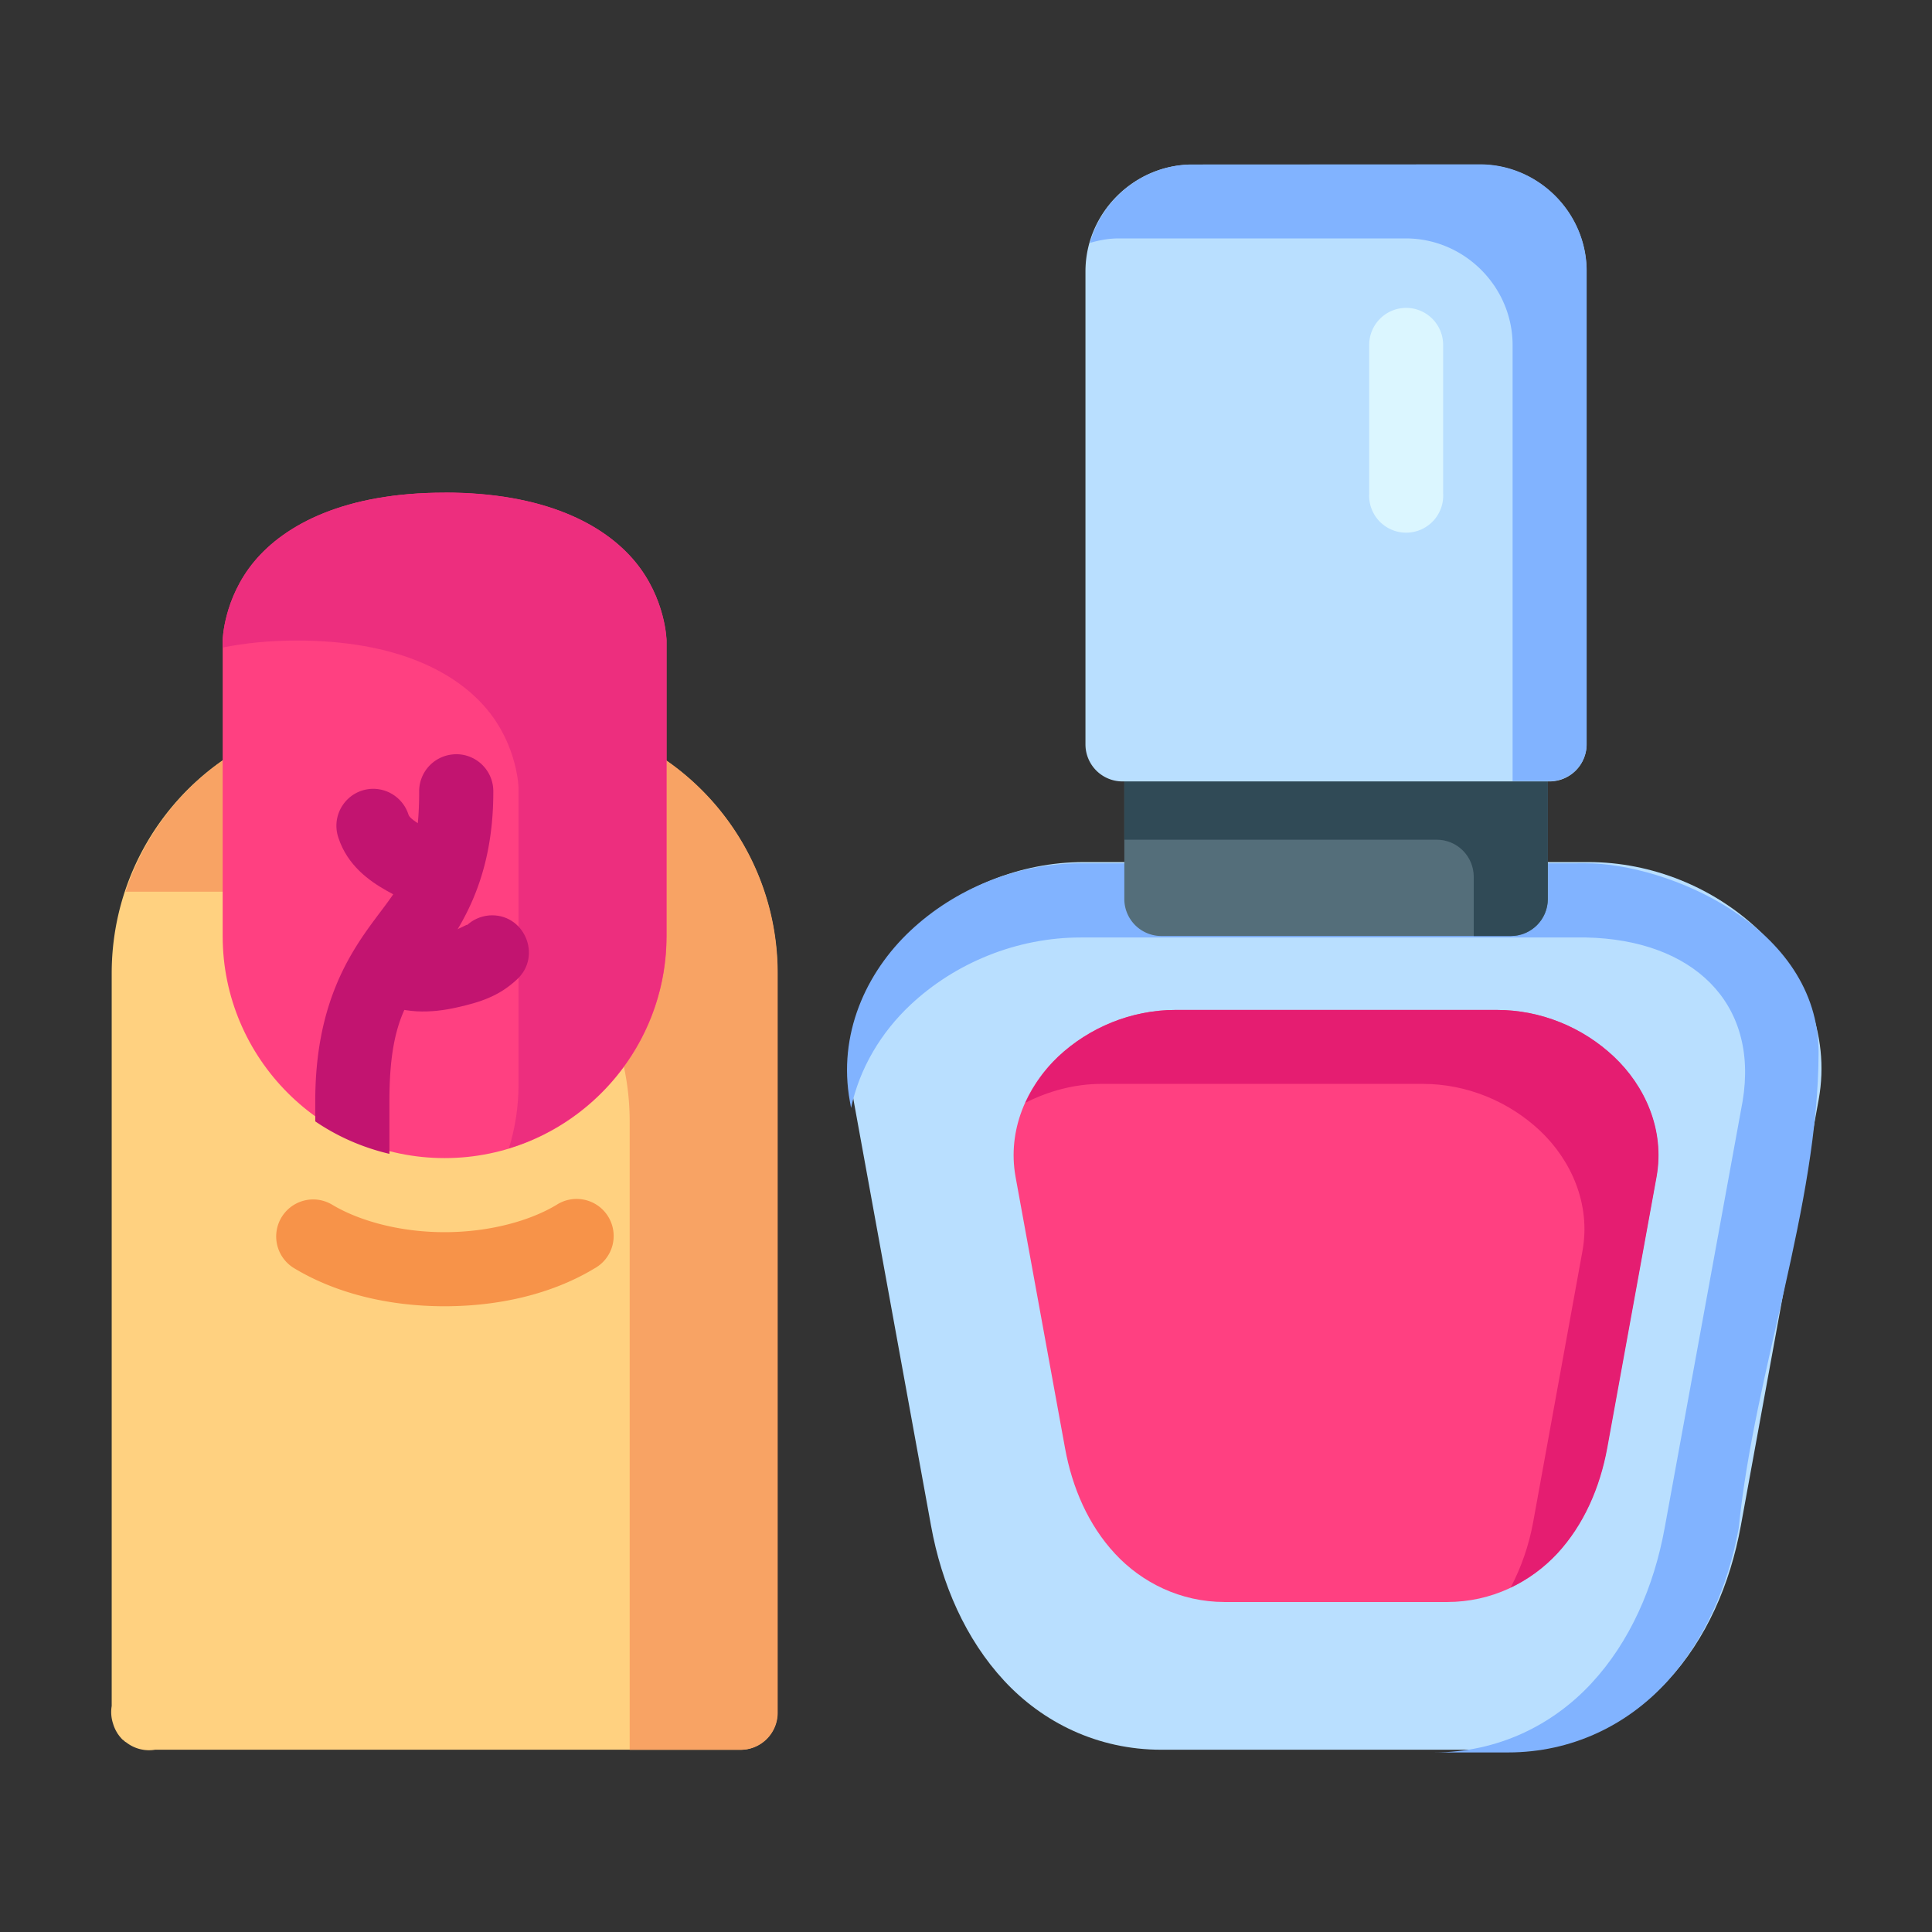 <?xml version="1.0" encoding="UTF-8" standalone="no"?>
<!-- Created with Inkscape (http://www.inkscape.org/) -->

<svg
   xmlns:dc="http://purl.org/dc/elements/1.1/"
   xmlns:cc="http://creativecommons.org/ns#"
   xmlns:rdf="http://www.w3.org/1999/02/22-rdf-syntax-ns#"
   xmlns:svg="http://www.w3.org/2000/svg"
   xmlns="http://www.w3.org/2000/svg"
   xmlns:sodipodi="http://sodipodi.sourceforge.net/DTD/sodipodi-0.dtd"
   xmlns:inkscape="http://www.inkscape.org/namespaces/inkscape"
   width="48pt"
   height="48pt"
   viewBox="0 0 16.933 16.933"
   version="1.1"
   id="svg979"
   inkscape:version="0.92.4 (5da689c313, 2019-01-14)"
   sodipodi:docname="8 - Nail Polish.svg"
   inkscape:export-filename="E:\TR Design Studio Creative\Project Design\TR Creative Design\Icon Design\Project Hiring\Icon Icons\Project - 001\002 - Beauty And Fashion\Send\3 - Flat\8 - Nail Polish.png"
   inkscape:export-xdpi="768"
   inkscape:export-ydpi="768">
  <rect x="0" y="0" width="16.933" height="16.933" fill="#333333" stroke="none"/>
  <defs
     id="defs973" />
  <sodipodi:namedview
     id="base"
     pagecolor="#ffffff"
     bordercolor="#666666"
     borderopacity="1.0"
     inkscape:pageopacity="0.0"
     inkscape:pageshadow="2"
     inkscape:zoom="8.546875"
     inkscape:cx="32"
     inkscape:cy="32"
     inkscape:document-units="pt"
     inkscape:current-layer="layer1"
     showgrid="false"
     units="pt"
     inkscape:window-width="1366"
     inkscape:window-height="716"
     inkscape:window-x="-8"
     inkscape:window-y="-8"
     inkscape:window-maximized="1"
     inkscape:snap-bbox="true"
     inkscape:bbox-nodes="true"
     inkscape:snap-nodes="false"
     showguides="false">
    <inkscape:grid
       type="xygrid"
       id="grid1526" />
    <sodipodi:guide
       position="0.97,15.963"
       orientation="56.667,0"
       id="guide1528"
       inkscape:locked="false" />
    <sodipodi:guide
       position="0.97,0.97"
       orientation="0,56.667"
       id="guide1530"
       inkscape:locked="false" />
    <sodipodi:guide
       position="15.963,0.97"
       orientation="-56.667,0"
       id="guide1532"
       inkscape:locked="false" />
    <sodipodi:guide
       position="15.963,15.963"
       orientation="0,-56.667"
       id="guide1534"
       inkscape:locked="false" />
  </sodipodi:namedview>
  <g
     inkscape:label="Layer 1"
     inkscape:groupmode="layer"
     id="layer1"
     transform="translate(0,-280.067)">
    <g
       transform="matrix(1.225,0,0,1.225,27.657,-67.587)"
       style="display:inline;stroke-width:0.816"
       id="g2233">
      <g
         id="g2201"
         style="stroke-width:0.816">
        <path
           style="color:#000000;font-style:normal;font-variant:normal;font-weight:normal;font-stretch:normal;font-size:medium;line-height:normal;font-family:sans-serif;font-variant-ligatures:normal;font-variant-position:normal;font-variant-caps:normal;font-variant-numeric:normal;font-variant-alternates:normal;font-feature-settings:normal;text-indent:0;text-align:start;text-decoration:none;text-decoration-line:none;text-decoration-style:solid;text-decoration-color:#000000;letter-spacing:normal;word-spacing:normal;text-transform:none;writing-mode:lr-tb;direction:ltr;text-orientation:mixed;dominant-baseline:auto;baseline-shift:baseline;text-anchor:start;white-space:normal;shape-padding:0;clip-rule:nonzero;display:inline;overflow:visible;visibility:visible;opacity:1;isolation:auto;mix-blend-mode:normal;color-interpolation:sRGB;color-interpolation-filters:linearRGB;solid-color:#000000;solid-opacity:1;vector-effect:none;fill:#ffd180;fill-opacity:1;fill-rule:nonzero;stroke:none;stroke-width:0.432;stroke-linecap:round;stroke-linejoin:round;stroke-miterlimit:4;stroke-dasharray:none;stroke-dashoffset:0;stroke-opacity:1;paint-order:markers fill stroke;color-rendering:auto;image-rendering:auto;shape-rendering:auto;text-rendering:auto;enable-background:accumulate"
           d="m -20.719,289.121 a 0.265,0.265 0 0 0 -0.133,0.035 c -0.555,0.319 -0.926,0.922 -0.926,1.607 v 5.242 a 0.265,0.265 0 0 0 0.01,0.127 0.265,0.265 0 0 0 0.031,0.068 0.265,0.265 0 0 0 0.002,0.004 0.265,0.265 0 0 0 0.002,0.002 0.265,0.265 0 0 0 0.014,0.019 0.265,0.265 0 0 0 0.002,0.002 0.265,0.265 0 0 0 0.016,0.018 0.265,0.265 0 0 0 0.006,0.004 0.265,0.265 0 0 0 0.016,0.014 0.265,0.265 0 0 0 0.002,0 0.265,0.265 0 0 0 0.209,0.055 h 4.189 a 0.265,0.265 0 0 0 0.264,-0.264 v -5.291 c 0,-0.686 -0.373,-1.288 -0.93,-1.607 a 0.265,0.265 0 0 0 -0.131,-0.035 z"
           id="path1585"
           inkscape:connector-curvature="0"
           inkscape:export-xdpi="700.72992"
           inkscape:export-ydpi="700.72992" />
        <path
           style="color:#000000;font-style:normal;font-variant:normal;font-weight:normal;font-stretch:normal;font-size:medium;line-height:normal;font-family:sans-serif;font-variant-ligatures:normal;font-variant-position:normal;font-variant-caps:normal;font-variant-numeric:normal;font-variant-alternates:normal;font-feature-settings:normal;text-indent:0;text-align:start;text-decoration:none;text-decoration-line:none;text-decoration-style:solid;text-decoration-color:#000000;letter-spacing:normal;word-spacing:normal;text-transform:none;writing-mode:lr-tb;direction:ltr;text-orientation:mixed;dominant-baseline:auto;baseline-shift:baseline;text-anchor:start;white-space:normal;shape-padding:0;clip-rule:nonzero;display:inline;overflow:visible;visibility:visible;opacity:1;isolation:auto;mix-blend-mode:normal;color-interpolation:sRGB;color-interpolation-filters:linearRGB;solid-color:#000000;solid-opacity:1;vector-effect:none;fill:#f8a364;fill-opacity:1;fill-rule:nonzero;stroke:none;stroke-width:0.432;stroke-linecap:round;stroke-linejoin:round;stroke-miterlimit:4;stroke-dasharray:none;stroke-dashoffset:0;stroke-opacity:1;paint-order:markers fill stroke;color-rendering:auto;image-rendering:auto;shape-rendering:auto;text-rendering:auto;enable-background:accumulate"
           d="m -20.718,289.121 a 0.265,0.265 0 0 0 -0.133,0.035 c -0.39,0.224 -0.685,0.589 -0.828,1.023 l 2.546,5.3e-4 a 0.265,0.265 0 0 1 0.131,0.035 c 0.556,0.319 0.93,0.921 0.93,1.608 v 4.496 h 0.795 a 0.265,0.265 0 0 0 0.264,-0.264 v -5.291 c 0,-0.686 -0.373,-1.289 -0.93,-1.608 a 0.265,0.265 0 0 0 -0.131,-0.035 z"
           id="path1590"
           inkscape:connector-curvature="0"
           inkscape:export-xdpi="700.72992"
           inkscape:export-ydpi="700.72992" />
        <path
           style="color:#000000;font-style:normal;font-variant:normal;font-weight:normal;font-stretch:normal;font-size:medium;line-height:normal;font-family:sans-serif;font-variant-ligatures:normal;font-variant-position:normal;font-variant-caps:normal;font-variant-numeric:normal;font-variant-alternates:normal;font-feature-settings:normal;text-indent:0;text-align:start;text-decoration:none;text-decoration-line:none;text-decoration-style:solid;text-decoration-color:#000000;letter-spacing:normal;word-spacing:normal;text-transform:none;writing-mode:lr-tb;direction:ltr;text-orientation:mixed;dominant-baseline:auto;baseline-shift:baseline;text-anchor:start;white-space:normal;shape-padding:0;clip-rule:nonzero;display:inline;overflow:visible;visibility:visible;opacity:1;isolation:auto;mix-blend-mode:normal;color-interpolation:sRGB;color-interpolation-filters:linearRGB;solid-color:#000000;solid-opacity:1;vector-effect:none;fill:#ff4081;fill-opacity:1;fill-rule:nonzero;stroke:none;stroke-width:0.432;stroke-linecap:round;stroke-linejoin:round;stroke-miterlimit:4;stroke-dasharray:none;stroke-dashoffset:0;stroke-opacity:1;paint-order:markers fill stroke;color-rendering:auto;image-rendering:auto;shape-rendering:auto;text-rendering:auto;enable-background:accumulate"
           d="m -19.396,287.324 c -0.714,0 -1.14,0.227 -1.361,0.492 -0.221,0.265 -0.227,0.564 -0.227,0.564 v 2.117 c 0,0.875 0.713,1.588 1.588,1.588 0.875,0 1.588,-0.713 1.588,-1.588 v -2.117 c 0,0 -0.006,-0.299 -0.227,-0.564 -0.221,-0.265 -0.647,-0.492 -1.361,-0.492 z"
           id="path1603"
           inkscape:connector-curvature="0"
           inkscape:export-xdpi="700.72992"
           inkscape:export-ydpi="700.72992" />
        <path
           style="color:#000000;font-style:normal;font-variant:normal;font-weight:normal;font-stretch:normal;font-size:medium;line-height:normal;font-family:sans-serif;font-variant-ligatures:normal;font-variant-position:normal;font-variant-caps:normal;font-variant-numeric:normal;font-variant-alternates:normal;font-feature-settings:normal;text-indent:0;text-align:start;text-decoration:none;text-decoration-line:none;text-decoration-style:solid;text-decoration-color:#000000;letter-spacing:normal;word-spacing:normal;text-transform:none;writing-mode:lr-tb;direction:ltr;text-orientation:mixed;dominant-baseline:auto;baseline-shift:baseline;text-anchor:start;white-space:normal;shape-padding:0;clip-rule:nonzero;display:inline;overflow:visible;visibility:visible;opacity:1;isolation:auto;mix-blend-mode:normal;color-interpolation:sRGB;color-interpolation-filters:linearRGB;solid-color:#000000;solid-opacity:1;vector-effect:none;fill:#f79349;fill-opacity:1;fill-rule:nonzero;stroke:none;stroke-width:0.432;stroke-linecap:round;stroke-linejoin:round;stroke-miterlimit:4;stroke-dasharray:none;stroke-dashoffset:0;stroke-opacity:1;paint-order:markers fill stroke;color-rendering:auto;image-rendering:auto;shape-rendering:auto;text-rendering:auto;enable-background:accumulate"
           d="m -20.348,292.381 a 0.265,0.265 0 0 0 -0.121,0.494 c 0.29,0.174 0.663,0.27 1.072,0.27 0.409,0 0.782,-0.095 1.072,-0.27 a 0.265,0.265 0 1 0 -0.271,-0.455 c -0.188,0.113 -0.477,0.195 -0.801,0.195 -0.324,0 -0.613,-0.083 -0.801,-0.195 a 0.265,0.265 0 0 0 -0.15,-0.039 z"
           id="path1256"
           inkscape:connector-curvature="0"
           inkscape:export-xdpi="700.72992"
           inkscape:export-ydpi="700.72992" />
        <path
           style="color:#000000;font-style:normal;font-variant:normal;font-weight:normal;font-stretch:normal;font-size:medium;line-height:normal;font-family:sans-serif;font-variant-ligatures:normal;font-variant-position:normal;font-variant-caps:normal;font-variant-numeric:normal;font-variant-alternates:normal;font-feature-settings:normal;text-indent:0;text-align:start;text-decoration:none;text-decoration-line:none;text-decoration-style:solid;text-decoration-color:#000000;letter-spacing:normal;word-spacing:normal;text-transform:none;writing-mode:lr-tb;direction:ltr;text-orientation:mixed;dominant-baseline:auto;baseline-shift:baseline;text-anchor:start;white-space:normal;shape-padding:0;clip-rule:nonzero;display:inline;overflow:visible;visibility:visible;opacity:1;isolation:auto;mix-blend-mode:normal;color-interpolation:sRGB;color-interpolation-filters:linearRGB;solid-color:#000000;solid-opacity:1;vector-effect:none;fill:#c21470;fill-opacity:1;fill-rule:nonzero;stroke:none;stroke-width:1.632;stroke-linecap:round;stroke-linejoin:round;stroke-miterlimit:4;stroke-dasharray:none;stroke-dashoffset:0;stroke-opacity:1;paint-order:markers fill stroke;color-rendering:auto;image-rendering:auto;shape-rendering:auto;text-rendering:auto;enable-background:accumulate"
           d="m -72.889,18.473 a 1,1 0 0 0 -0.104,0.008 1,1 0 0 0 -0.887,1.01 c 0,1.989 -0.494,2.495 -1.203,3.449 -0.709,0.955 -1.602,2.328 -1.602,4.893 v 0.553 c 0.599,0.409 1.276,0.706 2.002,0.877 v -1.43 c 0,-2.17 0.511,-2.765 1.203,-3.697 0.692,-0.932 1.602,-2.231 1.602,-4.645 a 1,1 0 0 0 -1.012,-1.018 z"
           transform="matrix(0.265,0,0,0.265,0,284.3)"
           id="path1258"
           inkscape:connector-curvature="0"
           inkscape:export-xdpi="700.72992"
           inkscape:export-ydpi="700.72992" />
        <path
           style="color:#000000;font-style:normal;font-variant:normal;font-weight:normal;font-stretch:normal;font-size:medium;line-height:normal;font-family:sans-serif;font-variant-ligatures:normal;font-variant-position:normal;font-variant-caps:normal;font-variant-numeric:normal;font-variant-alternates:normal;font-feature-settings:normal;text-indent:0;text-align:start;text-decoration:none;text-decoration-line:none;text-decoration-style:solid;text-decoration-color:#000000;letter-spacing:normal;word-spacing:normal;text-transform:none;writing-mode:lr-tb;direction:ltr;text-orientation:mixed;dominant-baseline:auto;baseline-shift:baseline;text-anchor:start;white-space:normal;shape-padding:0;clip-rule:nonzero;display:inline;overflow:visible;visibility:visible;opacity:1;isolation:auto;mix-blend-mode:normal;color-interpolation:sRGB;color-interpolation-filters:linearRGB;solid-color:#000000;solid-opacity:1;vector-effect:none;fill:#c21470;fill-opacity:1;fill-rule:nonzero;stroke:none;stroke-width:0.432;stroke-linecap:round;stroke-linejoin:round;stroke-miterlimit:4;stroke-dasharray:none;stroke-dashoffset:0;stroke-opacity:1;paint-order:markers fill stroke;color-rendering:auto;image-rendering:auto;shape-rendering:auto;text-rendering:auto;enable-background:accumulate"
           d="m -19.232,289.895 c -0.124,-0.095 -0.244,-0.141 -0.322,-0.186 -0.079,-0.045 -0.096,-0.068 -0.1,-0.08 -0.036,-0.114 -0.143,-0.19 -0.262,-0.186 l 1e-6,3e-5 c -0.177,0.007 -0.297,0.182 -0.24,0.35 0.065,0.199 0.222,0.309 0.342,0.377 0.119,0.068 0.221,0.115 0.26,0.145 z"
           id="path1262"
           inkscape:connector-curvature="0"
           sodipodi:nodetypes="ccccccccc"
           inkscape:export-xdpi="700.72992"
           inkscape:export-ydpi="700.72992" />
        <path
           style="color:#000000;font-style:normal;font-variant:normal;font-weight:normal;font-stretch:normal;font-size:medium;line-height:normal;font-family:sans-serif;font-variant-ligatures:normal;font-variant-position:normal;font-variant-caps:normal;font-variant-numeric:normal;font-variant-alternates:normal;font-feature-settings:normal;text-indent:0;text-align:start;text-decoration:none;text-decoration-line:none;text-decoration-style:solid;text-decoration-color:#000000;letter-spacing:normal;word-spacing:normal;text-transform:none;writing-mode:lr-tb;direction:ltr;text-orientation:mixed;dominant-baseline:auto;baseline-shift:baseline;text-anchor:start;white-space:normal;shape-padding:0;clip-rule:nonzero;display:inline;overflow:visible;visibility:visible;opacity:1;isolation:auto;mix-blend-mode:normal;color-interpolation:sRGB;color-interpolation-filters:linearRGB;solid-color:#000000;solid-opacity:1;vector-effect:none;fill:#ed2e7e;fill-opacity:1;fill-rule:nonzero;stroke:none;stroke-width:0.432;stroke-linecap:round;stroke-linejoin:round;stroke-miterlimit:4;stroke-dasharray:none;stroke-dashoffset:0;stroke-opacity:1;paint-order:markers fill stroke;color-rendering:auto;image-rendering:auto;shape-rendering:auto;text-rendering:auto;enable-background:accumulate"
           d="m -19.396,287.324 c -0.714,0 -1.141,0.227 -1.362,0.492 -0.221,0.265 -0.226,0.564 -0.226,0.564 v 0.052 c 0.156,-0.031 0.331,-0.05 0.53,-0.05 0.714,0 1.14,0.227 1.361,0.492 0.221,0.265 0.226,0.564 0.226,0.564 v 2.117 c 0,0.16 -0.024,0.315 -0.069,0.46 0.651,-0.198 1.127,-0.804 1.127,-1.519 v -2.117 c 0,0 -0.005,-0.299 -0.226,-0.564 -0.221,-0.265 -0.647,-0.492 -1.361,-0.492 z"
           id="path1620"
           inkscape:connector-curvature="0"
           inkscape:export-xdpi="700.72992"
           inkscape:export-ydpi="700.72992" />
        <path
           style="color:#000000;font-style:normal;font-variant:normal;font-weight:normal;font-stretch:normal;font-size:medium;line-height:normal;font-family:sans-serif;font-variant-ligatures:normal;font-variant-position:normal;font-variant-caps:normal;font-variant-numeric:normal;font-variant-alternates:normal;font-feature-settings:normal;text-indent:0;text-align:start;text-decoration:none;text-decoration-line:none;text-decoration-style:solid;text-decoration-color:#000000;letter-spacing:normal;word-spacing:normal;text-transform:none;writing-mode:lr-tb;direction:ltr;text-orientation:mixed;dominant-baseline:auto;baseline-shift:baseline;text-anchor:start;white-space:normal;shape-padding:0;clip-rule:nonzero;display:inline;overflow:visible;visibility:visible;opacity:1;isolation:auto;mix-blend-mode:normal;color-interpolation:sRGB;color-interpolation-filters:linearRGB;solid-color:#000000;solid-opacity:1;vector-effect:none;fill:#c21470;fill-opacity:1;fill-rule:nonzero;stroke:none;stroke-width:0.432;stroke-linecap:round;stroke-linejoin:round;stroke-miterlimit:4;stroke-dasharray:none;stroke-dashoffset:0;stroke-opacity:1;paint-order:markers fill stroke;color-rendering:auto;image-rendering:auto;shape-rendering:auto;text-rendering:auto;enable-background:accumulate"
           d="m -19.91,290.947 c 0.209,0.114 0.426,0.1 0.602,0.06 0.176,-0.039 0.303,-0.084 0.426,-0.197 0.19,-0.17 0.054,-0.483 -0.199,-0.461 v 1.5e-4 c -0.059,0.006 -0.115,0.031 -0.158,0.072 0.028,-0.026 -0.082,0.046 -0.182,0.068 -0.1,0.022 -0.198,0.013 -0.236,-0.008 z"
           id="path1264"
           inkscape:connector-curvature="0"
           sodipodi:nodetypes="ccccccccc"
           inkscape:export-xdpi="700.72992"
           inkscape:export-ydpi="700.72992" />
      </g>
      <g
         id="g2212"
         style="stroke-width:0.816">
        <path
           style="color:#000000;font-style:normal;font-variant:normal;font-weight:normal;font-stretch:normal;font-size:medium;line-height:normal;font-family:sans-serif;font-variant-ligatures:normal;font-variant-position:normal;font-variant-caps:normal;font-variant-numeric:normal;font-variant-alternates:normal;font-feature-settings:normal;text-indent:0;text-align:start;text-decoration:none;text-decoration-line:none;text-decoration-style:solid;text-decoration-color:#000000;letter-spacing:normal;word-spacing:normal;text-transform:none;writing-mode:lr-tb;direction:ltr;text-orientation:mixed;dominant-baseline:auto;baseline-shift:baseline;text-anchor:start;white-space:normal;shape-padding:0;clip-rule:nonzero;display:inline;overflow:visible;visibility:visible;opacity:1;isolation:auto;mix-blend-mode:normal;color-interpolation:sRGB;color-interpolation-filters:linearRGB;solid-color:#000000;solid-opacity:1;vector-effect:none;fill:#b9dfff;fill-opacity:1;fill-rule:nonzero;stroke:none;stroke-width:0.432;stroke-linecap:round;stroke-linejoin:round;stroke-miterlimit:4;stroke-dasharray:none;stroke-dashoffset:0;stroke-opacity:1;paint-order:markers fill stroke;color-rendering:auto;image-rendering:auto;shape-rendering:auto;text-rendering:auto;enable-background:accumulate"
           d="m -14.822,289.967 c -0.457,0 -0.898,0.182 -1.217,0.482 -0.319,0.3 -0.518,0.742 -0.432,1.217 l 0.555,3.049 c 0.076,0.419 0.247,0.811 0.523,1.109 0.276,0.298 0.668,0.494 1.125,0.494 h 2.498 c 0.457,0 0.849,-0.196 1.125,-0.494 0.276,-0.298 0.447,-0.691 0.523,-1.109 l 0.557,-3.049 c 0.086,-0.475 -0.114,-0.917 -0.434,-1.217 -0.319,-0.3 -0.758,-0.482 -1.215,-0.482 z"
           id="path1536"
           inkscape:connector-curvature="0"
           inkscape:export-xdpi="700.72992"
           inkscape:export-ydpi="700.72992" />
        <path
           style="color:#000000;font-style:normal;font-variant:normal;font-weight:normal;font-stretch:normal;font-size:medium;line-height:normal;font-family:sans-serif;font-variant-ligatures:normal;font-variant-position:normal;font-variant-caps:normal;font-variant-numeric:normal;font-variant-alternates:normal;font-feature-settings:normal;text-indent:0;text-align:start;text-decoration:none;text-decoration-line:none;text-decoration-style:solid;text-decoration-color:#000000;letter-spacing:normal;word-spacing:normal;text-transform:none;writing-mode:lr-tb;direction:ltr;text-orientation:mixed;dominant-baseline:auto;baseline-shift:baseline;text-anchor:start;white-space:normal;shape-padding:0;clip-rule:nonzero;display:inline;overflow:visible;visibility:visible;opacity:1;isolation:auto;mix-blend-mode:normal;color-interpolation:sRGB;color-interpolation-filters:linearRGB;solid-color:#000000;solid-opacity:1;vector-effect:none;fill:#81b3ff;fill-opacity:1;fill-rule:nonzero;stroke:none;stroke-width:1.632;stroke-linecap:round;stroke-linejoin:round;stroke-miterlimit:4;stroke-dasharray:none;stroke-dashoffset:0;stroke-opacity:1;paint-order:markers fill stroke;color-rendering:auto;image-rendering:auto;shape-rendering:auto;text-rendering:auto;enable-background:accumulate"
           d="m -56.021,21.418 c -1.727,0 -3.391,0.688 -4.598,1.822 -1.207,1.135 -1.959,2.806 -1.633,4.6 l 0.033,0.184 c 0.229,-1.077 0.815,-2.044 1.6,-2.781 1.207,-1.135 2.871,-1.822 4.598,-1.822 h 13.643 c 2.869,0.058 4.675,1.749 4.23,4.42 l -2.105,11.523 c -0.288,1.582 -0.932,3.067 -1.977,4.193 -1.044,1.127 -2.525,1.867 -4.252,1.867 h 2 c 1.727,0 3.208,-0.741 4.252,-1.867 1.044,-1.127 1.689,-2.611 1.977,-4.193 0.425,-4.234 2.143,-8.67 2.156,-12.838 0,-3.417 -4.104,-5.108 -6.281,-5.108 -4.483,0.003 -9.061,8.99e-4 -13.643,1.88e-4 z"
           transform="matrix(0.265,0,0,0.265,0,284.3)"
           id="path1555"
           inkscape:connector-curvature="0"
           sodipodi:nodetypes="cccccscccccsccccc"
           inkscape:export-xdpi="700.72992"
           inkscape:export-ydpi="700.72992" />
        <path
           style="color:#000000;font-style:normal;font-variant:normal;font-weight:normal;font-stretch:normal;font-size:medium;line-height:normal;font-family:sans-serif;font-variant-ligatures:normal;font-variant-position:normal;font-variant-caps:normal;font-variant-numeric:normal;font-variant-alternates:normal;font-feature-settings:normal;text-indent:0;text-align:start;text-decoration:none;text-decoration-line:none;text-decoration-style:solid;text-decoration-color:#000000;letter-spacing:normal;word-spacing:normal;text-transform:none;writing-mode:lr-tb;direction:ltr;text-orientation:mixed;dominant-baseline:auto;baseline-shift:baseline;text-anchor:start;white-space:normal;shape-padding:0;clip-rule:nonzero;display:inline;overflow:visible;visibility:visible;opacity:1;isolation:auto;mix-blend-mode:normal;color-interpolation:sRGB;color-interpolation-filters:linearRGB;solid-color:#000000;solid-opacity:1;vector-effect:none;fill:#546e7a;fill-opacity:1;fill-rule:nonzero;stroke:none;stroke-width:0.432;stroke-linecap:round;stroke-linejoin:round;stroke-miterlimit:4;stroke-dasharray:none;stroke-dashoffset:0;stroke-opacity:1;paint-order:markers fill stroke;color-rendering:auto;image-rendering:auto;shape-rendering:auto;text-rendering:auto;enable-background:accumulate"
           d="m -14.295,288.859 a 0.265,0.265 0 0 0 -0.238,0.264 v 1.109 a 0.265,0.265 0 0 0 0.266,0.264 h 2.498 a 0.265,0.265 0 0 0 0.266,-0.264 v -1.109 a 0.265,0.265 0 0 0 -0.266,-0.264 h -2.498 a 0.265,0.265 0 0 0 -0.027,0 z"
           id="path1528"
           inkscape:connector-curvature="0"
           inkscape:export-xdpi="700.72992"
           inkscape:export-ydpi="700.72992" />
        <path
           style="color:#000000;font-style:normal;font-variant:normal;font-weight:normal;font-stretch:normal;font-size:medium;line-height:normal;font-family:sans-serif;font-variant-ligatures:normal;font-variant-position:normal;font-variant-caps:normal;font-variant-numeric:normal;font-variant-alternates:normal;font-feature-settings:normal;text-indent:0;text-align:start;text-decoration:none;text-decoration-line:none;text-decoration-style:solid;text-decoration-color:#000000;letter-spacing:normal;word-spacing:normal;text-transform:none;writing-mode:lr-tb;direction:ltr;text-orientation:mixed;dominant-baseline:auto;baseline-shift:baseline;text-anchor:start;white-space:normal;shape-padding:0;clip-rule:nonzero;display:inline;overflow:visible;visibility:visible;opacity:1;isolation:auto;mix-blend-mode:normal;color-interpolation:sRGB;color-interpolation-filters:linearRGB;solid-color:#000000;solid-opacity:1;vector-effect:none;fill:#304a56;fill-opacity:1;fill-rule:nonzero;stroke:none;stroke-width:0.432;stroke-linecap:round;stroke-linejoin:round;stroke-miterlimit:4;stroke-dasharray:none;stroke-dashoffset:0;stroke-opacity:1;paint-order:markers fill stroke;color-rendering:auto;image-rendering:auto;shape-rendering:auto;text-rendering:auto;enable-background:accumulate"
           d="m -14.295,288.859 c -0.135,0.014 -0.238,0.128 -0.238,0.264 v 0.684 h 2.234 c 0.146,-5.5e-4 0.265,0.117 0.266,0.264 v 0.425 h 0.264 c 0.146,5.6e-4 0.265,-0.117 0.266,-0.264 v -1.109 c -5.84e-4,-0.146 -0.119,-0.264 -0.266,-0.264 h -2.498 c -0.009,-4.7e-4 -0.018,-4.7e-4 -0.027,0 z"
           id="path1550"
           inkscape:connector-curvature="0"
           sodipodi:nodetypes="ccccccccccccc"
           inkscape:export-xdpi="700.72992"
           inkscape:export-ydpi="700.72992" />
        <path
           style="color:#000000;font-style:normal;font-variant:normal;font-weight:normal;font-stretch:normal;font-size:medium;line-height:normal;font-family:sans-serif;font-variant-ligatures:normal;font-variant-position:normal;font-variant-caps:normal;font-variant-numeric:normal;font-variant-alternates:normal;font-feature-settings:normal;text-indent:0;text-align:start;text-decoration:none;text-decoration-line:none;text-decoration-style:solid;text-decoration-color:#000000;letter-spacing:normal;word-spacing:normal;text-transform:none;writing-mode:lr-tb;direction:ltr;text-orientation:mixed;dominant-baseline:auto;baseline-shift:baseline;text-anchor:start;white-space:normal;shape-padding:0;clip-rule:nonzero;display:inline;overflow:visible;visibility:visible;opacity:1;isolation:auto;mix-blend-mode:normal;color-interpolation:sRGB;color-interpolation-filters:linearRGB;solid-color:#000000;solid-opacity:1;vector-effect:none;fill:#b9dfff;fill-opacity:1;fill-rule:nonzero;stroke:none;stroke-width:0.432;stroke-linecap:round;stroke-linejoin:round;stroke-miterlimit:4;stroke-dasharray:none;stroke-dashoffset:0;stroke-opacity:1;paint-order:markers fill stroke;color-rendering:auto;image-rendering:auto;shape-rendering:auto;text-rendering:auto;enable-background:accumulate"
           d="m -14.045,284.977 c -0.419,0 -0.766,0.345 -0.766,0.764 v 3.383 a 0.265,0.265 0 0 0 0.266,0.266 h 3.053 a 0.265,0.265 0 0 0 0.266,-0.266 v -3.383 c 0,-0.419 -0.345,-0.764 -0.764,-0.764 z"
           id="path1459"
           inkscape:connector-curvature="0"
           inkscape:export-xdpi="700.72992"
           inkscape:export-ydpi="700.72992" />
        <path
           style="color:#000000;font-style:normal;font-variant:normal;font-weight:normal;font-stretch:normal;font-size:medium;line-height:normal;font-family:sans-serif;font-variant-ligatures:normal;font-variant-position:normal;font-variant-caps:normal;font-variant-numeric:normal;font-variant-alternates:normal;font-feature-settings:normal;text-indent:0;text-align:start;text-decoration:none;text-decoration-line:none;text-decoration-style:solid;text-decoration-color:#000000;letter-spacing:normal;word-spacing:normal;text-transform:none;writing-mode:lr-tb;direction:ltr;text-orientation:mixed;dominant-baseline:auto;baseline-shift:baseline;text-anchor:start;white-space:normal;shape-padding:0;clip-rule:nonzero;display:inline;overflow:visible;visibility:visible;opacity:1;isolation:auto;mix-blend-mode:normal;color-interpolation:sRGB;color-interpolation-filters:linearRGB;solid-color:#000000;solid-opacity:1;vector-effect:none;fill:#ff4081;fill-opacity:1;fill-rule:nonzero;stroke:none;stroke-width:0.432;stroke-linecap:round;stroke-linejoin:round;stroke-miterlimit:4;stroke-dasharray:none;stroke-dashoffset:0;stroke-opacity:1;paint-order:markers fill stroke;color-rendering:auto;image-rendering:auto;shape-rendering:auto;text-rendering:auto;enable-background:accumulate"
           d="m -14.166,291.025 c -0.317,0 -0.618,0.125 -0.84,0.334 -0.222,0.209 -0.366,0.524 -0.305,0.861 l 0.354,1.941 c 0.051,0.281 0.166,0.548 0.357,0.754 0.191,0.206 0.468,0.346 0.785,0.346 h 1.592 c 0.317,0 0.594,-0.139 0.785,-0.346 0.191,-0.206 0.306,-0.473 0.357,-0.754 l 0.354,-1.941 c 0.061,-0.337 -0.083,-0.653 -0.305,-0.861 -0.222,-0.209 -0.521,-0.334 -0.838,-0.334 z"
           id="path1546"
           inkscape:connector-curvature="0"
           inkscape:export-xdpi="700.72992"
           inkscape:export-ydpi="700.72992" />
        <path
           style="color:#000000;font-style:normal;font-variant:normal;font-weight:normal;font-stretch:normal;font-size:medium;line-height:normal;font-family:sans-serif;font-variant-ligatures:normal;font-variant-position:normal;font-variant-caps:normal;font-variant-numeric:normal;font-variant-alternates:normal;font-feature-settings:normal;text-indent:0;text-align:start;text-decoration:none;text-decoration-line:none;text-decoration-style:solid;text-decoration-color:#000000;letter-spacing:normal;word-spacing:normal;text-transform:none;writing-mode:lr-tb;direction:ltr;text-orientation:mixed;dominant-baseline:auto;baseline-shift:baseline;text-anchor:start;white-space:normal;shape-padding:0;clip-rule:nonzero;display:inline;overflow:visible;visibility:visible;opacity:1;isolation:auto;mix-blend-mode:normal;color-interpolation:sRGB;color-interpolation-filters:linearRGB;solid-color:#000000;solid-opacity:1;vector-effect:none;fill:#dbf6ff;fill-opacity:1;fill-rule:nonzero;stroke:none;stroke-width:0.432;stroke-linecap:round;stroke-linejoin:round;stroke-miterlimit:4;stroke-dasharray:none;stroke-dashoffset:0;stroke-opacity:1;paint-order:markers fill stroke;color-rendering:auto;image-rendering:auto;shape-rendering:auto;text-rendering:auto;enable-background:accumulate"
           d="m -12.521,286.002 a 0.265,0.265 0 0 0 -0.26,0.268 v 1.059 a 0.265,0.265 0 1 0 0.529,0 v -1.059 a 0.265,0.265 0 0 0 -0.27,-0.268 z"
           id="path1266"
           inkscape:connector-curvature="0"
           inkscape:export-xdpi="700.72992"
           inkscape:export-ydpi="700.72992" />
        <path
           style="color:#000000;font-style:normal;font-variant:normal;font-weight:normal;font-stretch:normal;font-size:medium;line-height:normal;font-family:sans-serif;font-variant-ligatures:normal;font-variant-position:normal;font-variant-caps:normal;font-variant-numeric:normal;font-variant-alternates:normal;font-feature-settings:normal;text-indent:0;text-align:start;text-decoration:none;text-decoration-line:none;text-decoration-style:solid;text-decoration-color:#000000;letter-spacing:normal;word-spacing:normal;text-transform:none;writing-mode:lr-tb;direction:ltr;text-orientation:mixed;dominant-baseline:auto;baseline-shift:baseline;text-anchor:start;white-space:normal;shape-padding:0;clip-rule:nonzero;display:inline;overflow:visible;visibility:visible;opacity:1;isolation:auto;mix-blend-mode:normal;color-interpolation:sRGB;color-interpolation-filters:linearRGB;solid-color:#000000;solid-opacity:1;vector-effect:none;fill:#81b3ff;fill-opacity:1;fill-rule:nonzero;stroke:none;stroke-width:0.432;stroke-linecap:round;stroke-linejoin:round;stroke-miterlimit:4;stroke-dasharray:none;stroke-dashoffset:0;stroke-opacity:1;paint-order:markers fill stroke;color-rendering:auto;image-rendering:auto;shape-rendering:auto;text-rendering:auto;enable-background:accumulate"
           d="m -14.045,284.976 c -0.348,0 -0.644,0.24 -0.734,0.561 0.066,-0.019 0.134,-0.032 0.205,-0.032 h 2.055 c 0.419,0 0.764,0.345 0.764,0.764 v 3.119 h 0.264 a 0.265,0.265 0 0 0 0.266,-0.266 v -3.383 c 0,-0.419 -0.345,-0.764 -0.764,-0.764 z"
           id="path1462"
           inkscape:connector-curvature="0"
           inkscape:export-xdpi="700.72992"
           inkscape:export-ydpi="700.72992" />
        <path
           style="color:#000000;font-style:normal;font-variant:normal;font-weight:normal;font-stretch:normal;font-size:medium;line-height:normal;font-family:sans-serif;font-variant-ligatures:normal;font-variant-position:normal;font-variant-caps:normal;font-variant-numeric:normal;font-variant-alternates:normal;font-feature-settings:normal;text-indent:0;text-align:start;text-decoration:none;text-decoration-line:none;text-decoration-style:solid;text-decoration-color:#000000;letter-spacing:normal;word-spacing:normal;text-transform:none;writing-mode:lr-tb;direction:ltr;text-orientation:mixed;dominant-baseline:auto;baseline-shift:baseline;text-anchor:start;white-space:normal;shape-padding:0;clip-rule:nonzero;display:inline;overflow:visible;visibility:visible;opacity:1;isolation:auto;mix-blend-mode:normal;color-interpolation:sRGB;color-interpolation-filters:linearRGB;solid-color:#000000;solid-opacity:1;vector-effect:none;fill:#e51d71;fill-opacity:1;fill-rule:nonzero;stroke:none;stroke-width:0.432;stroke-linecap:round;stroke-linejoin:round;stroke-miterlimit:4;stroke-dasharray:none;stroke-dashoffset:0;stroke-opacity:1;paint-order:markers fill stroke;color-rendering:auto;image-rendering:auto;shape-rendering:auto;text-rendering:auto;enable-background:accumulate"
           d="m -14.166,291.025 c -0.317,0 -0.618,0.126 -0.84,0.334 -0.097,0.092 -0.178,0.205 -0.235,0.33 0.167,-0.084 0.352,-0.135 0.546,-0.135 h 2.297 c 0.317,0 0.616,0.126 0.838,0.334 0.222,0.209 0.366,0.524 0.305,0.861 l -0.353,1.941 c -0.03,0.165 -0.085,0.323 -0.161,0.468 0.127,-0.06 0.24,-0.144 0.333,-0.243 0.191,-0.206 0.306,-0.473 0.358,-0.754 l 0.353,-1.941 c 0.061,-0.337 -0.083,-0.652 -0.305,-0.861 -0.222,-0.209 -0.521,-0.334 -0.838,-0.334 z"
           id="path1571"
           inkscape:connector-curvature="0"
           inkscape:export-xdpi="700.72992"
           inkscape:export-ydpi="700.72992" />
      </g>
    </g>
  </g>
</svg>
